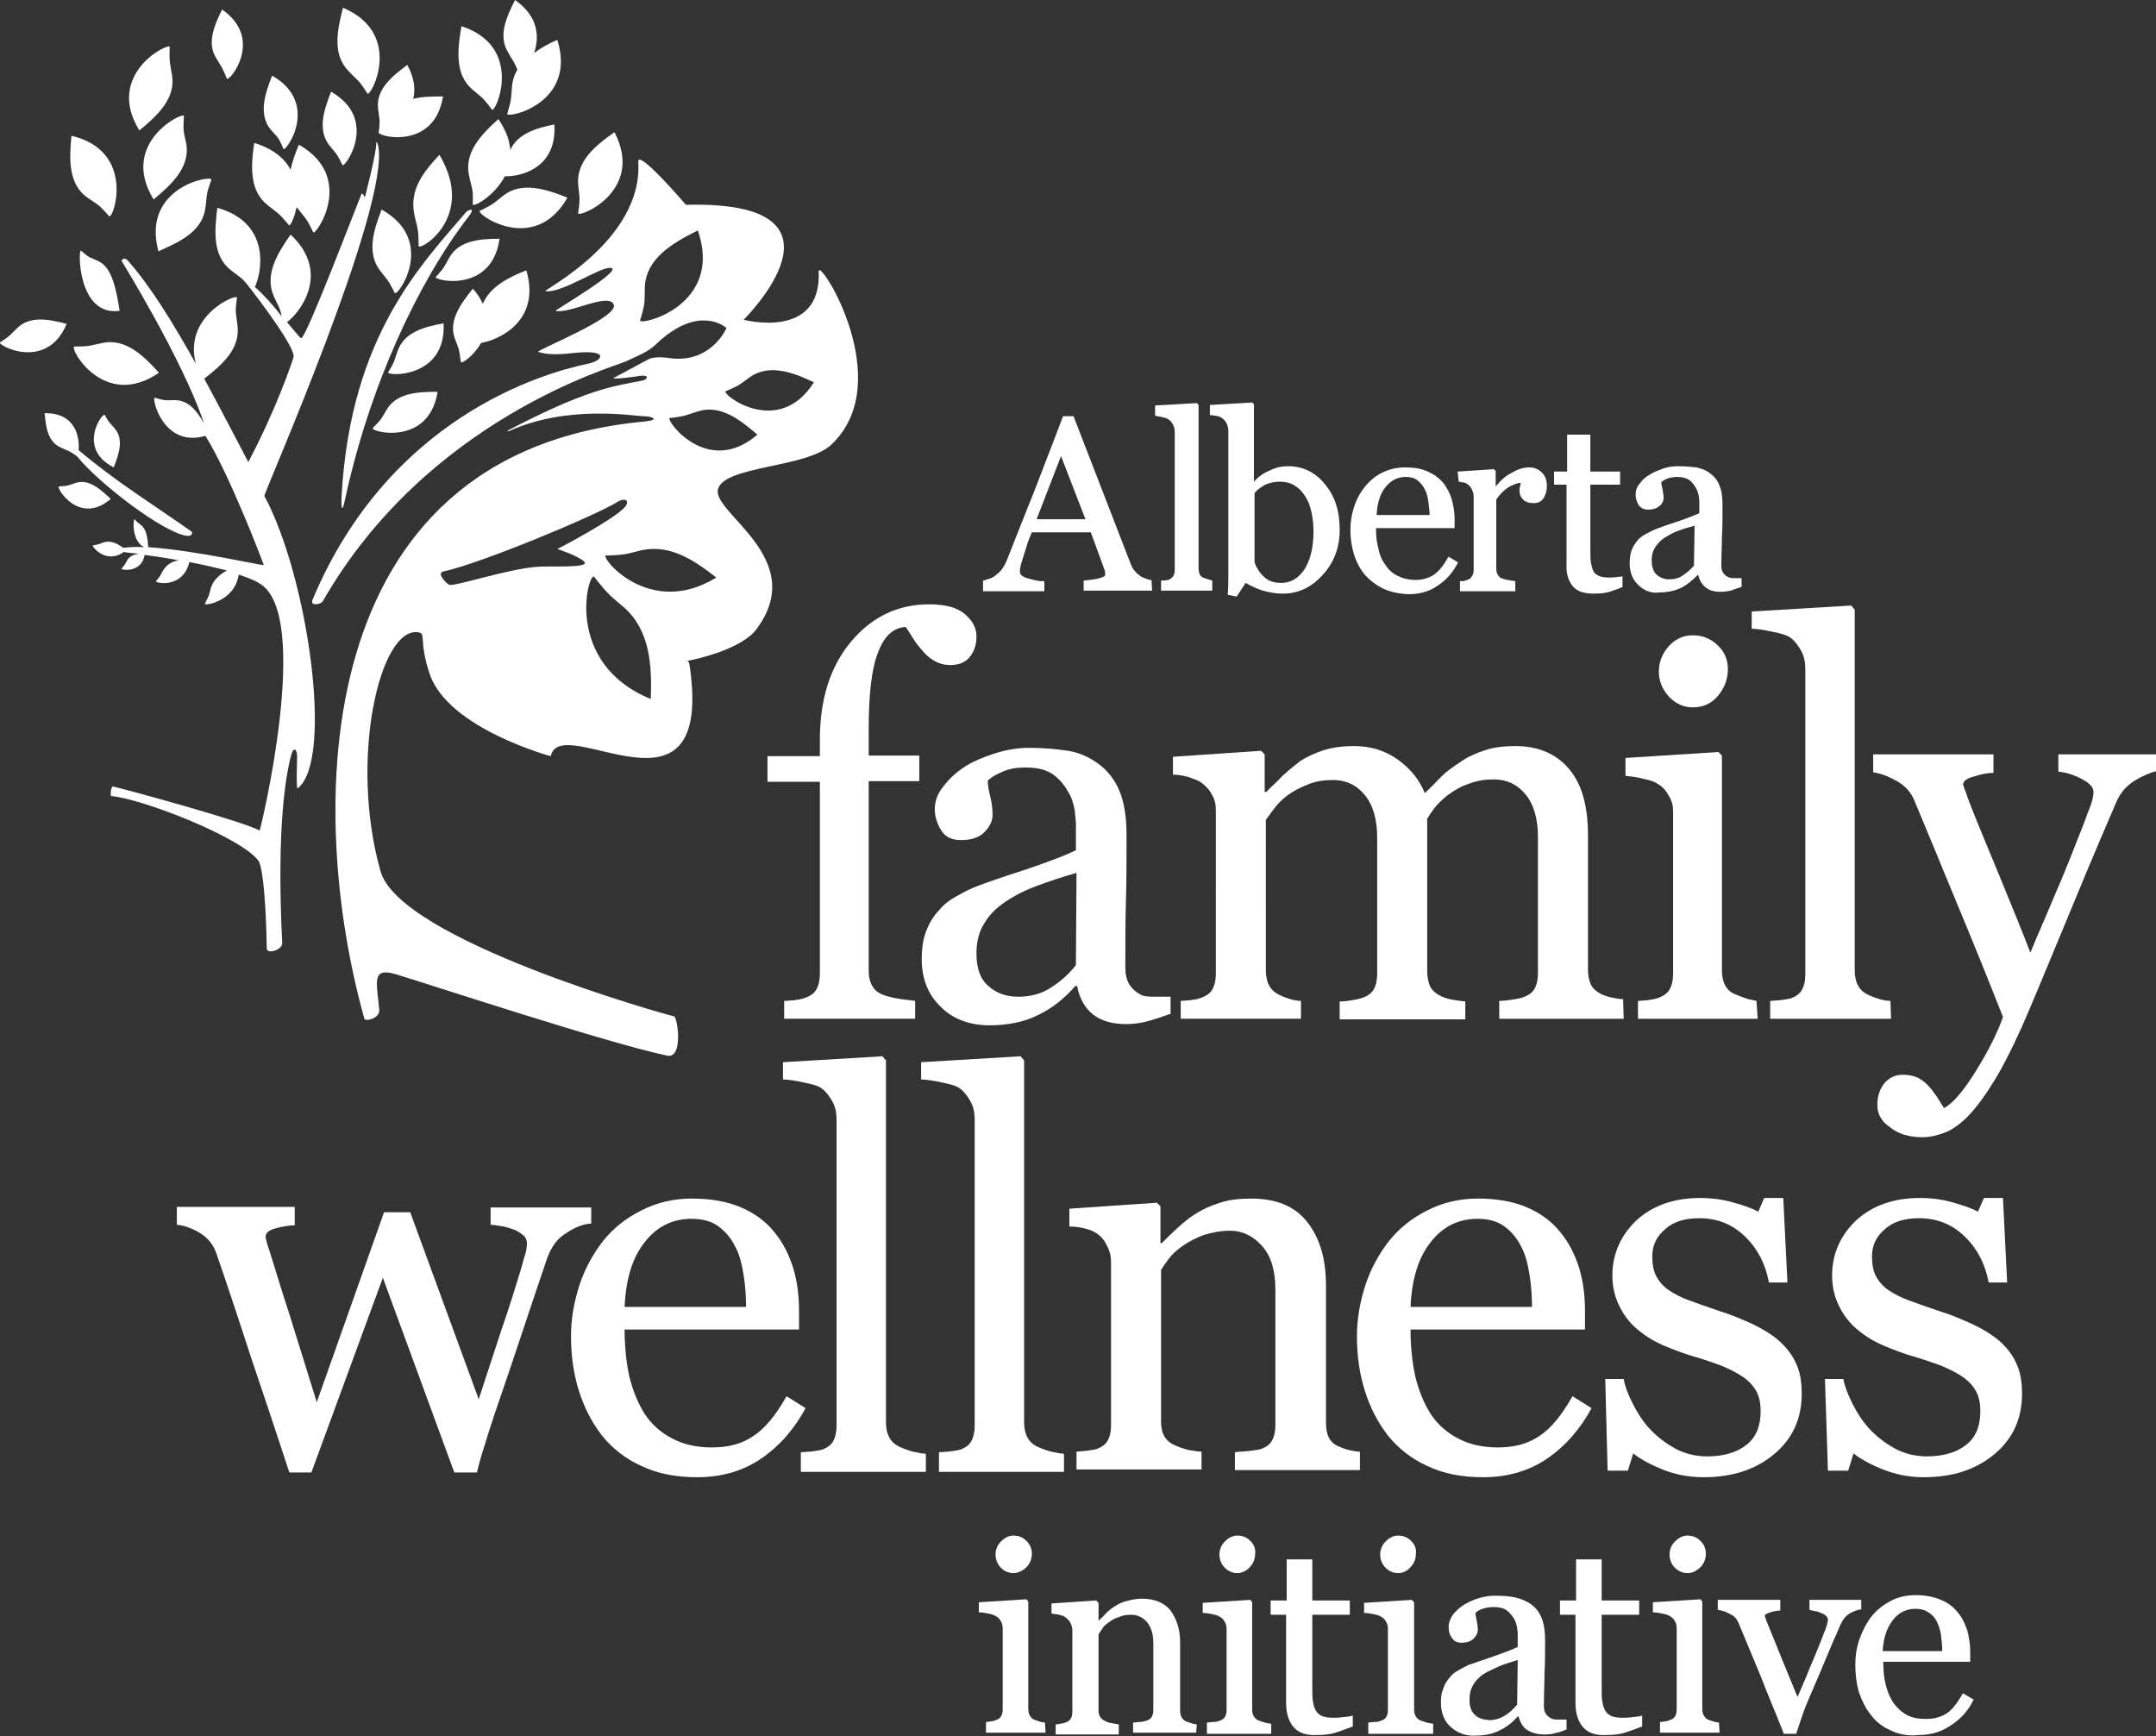 <?xml version="1.0" encoding="utf-8"?>
<!-- Generator: Adobe Illustrator 19.0.0, SVG Export Plug-In . SVG Version: 6.00 Build 0)  -->
<svg version="1.1" id="Layer_1" xmlns="http://www.w3.org/2000/svg" xmlns:xlink="http://www.w3.org/1999/xlink" x="0px" y="0px"
	 viewBox="0 0 362.1 291.6" style="enable-background:new 0 0 362.1 291.6;" xml:space="preserve">
<rect x="0" y="0" width="362.1" height="291.6" fill="#333333" stroke="none"/>
<style type="text/css">
	.st0{fill:#FFFFFF;}
	.st1{fill-rule:evenodd;clip-rule:evenodd;fill:#FFFFFF;}
</style>
<g>
	<g>
		<path class="st0" d="M175.6,291h-10l0-1.8c0.2,0,0.5,0,0.7-0.1c0.4,0,0.7-0.1,0.9-0.2c0.4-0.1,0.7-0.3,0.9-0.6
			c0.2-0.3,0.3-0.7,0.3-1.2v-13.6c0-0.5-0.1-0.9-0.3-1.2c-0.2-0.4-0.5-0.7-0.9-0.9c-0.3-0.2-0.7-0.3-1.2-0.4c-0.5-0.1-1-0.2-1.5-0.2
			l-0.1,0v-1.7l8-0.5l0,0l0.3,0.4v18c0,0.5,0.1,0.9,0.3,1.2c0.2,0.3,0.5,0.6,0.9,0.7c0.3,0.1,0.6,0.2,0.9,0.3c0.2,0,0.4,0.1,0.7,0.1
			L175.6,291z M170.2,264.2c-0.8,0-1.5-0.3-2.1-0.9c-0.6-0.6-0.9-1.4-0.9-2.2c0-0.8,0.3-1.6,0.9-2.2c0.6-0.6,1.3-1,2.1-1
			c0.9,0,1.6,0.3,2.2,0.9c0.6,0.6,0.9,1.3,0.9,2.1c0,0.9-0.3,1.7-0.9,2.3C171.8,263.8,171,264.2,170.2,264.2L170.2,264.2
			L170.2,264.2z"/>
		<path class="st0" d="M288.8,291h-10l0-1.8c0.2,0,0.5,0,0.7-0.1c0.4,0,0.7-0.1,0.9-0.2c0.4-0.1,0.7-0.3,0.9-0.6
			c0.2-0.3,0.3-0.7,0.3-1.2v-13.6c0-0.5-0.1-0.9-0.3-1.2c-0.2-0.4-0.5-0.7-0.9-0.9c-0.3-0.2-0.7-0.3-1.2-0.4c-0.5-0.1-1-0.2-1.5-0.2
			l-0.1,0v-1.7l8-0.5l0,0l0.3,0.4v18c0,0.5,0.1,0.9,0.3,1.2c0.2,0.3,0.5,0.6,0.9,0.7c0.3,0.1,0.6,0.2,0.9,0.3c0.2,0,0.4,0.1,0.7,0.1
			L288.8,291z M283.4,264.2c-0.8,0-1.5-0.3-2.1-0.9c-0.6-0.6-0.9-1.4-0.9-2.2c0-0.8,0.3-1.6,0.9-2.2c0.6-0.6,1.3-1,2.1-1
			c0.9,0,1.6,0.3,2.2,0.9c0.6,0.6,0.9,1.3,0.9,2.1c0,0.9-0.3,1.7-0.9,2.3C285,263.8,284.3,264.2,283.4,264.2L283.4,264.2
			L283.4,264.2z"/>
		<path class="st0" d="M200.9,291h-10.6v-1.7l0.1,0c0.3,0,0.7-0.1,1.1-0.1c0.4,0,0.7-0.1,1-0.2c0.4-0.1,0.7-0.3,0.9-0.6
			c0.2-0.3,0.3-0.7,0.3-1.2v-11.3c0-1.5-0.4-2.7-1.1-3.5c-0.7-0.8-1.6-1.2-2.6-1.2c-0.8,0-1.5,0.1-2.1,0.4c-0.7,0.2-1.2,0.5-1.7,0.9
			c-0.5,0.3-0.9,0.7-1.1,1.1c-0.3,0.4-0.5,0.7-0.6,0.9v12.7c0,0.5,0.1,0.9,0.3,1.2c0.2,0.3,0.5,0.5,0.9,0.7c0.3,0.1,0.6,0.3,1,0.3
			c0.4,0.1,0.7,0.1,1.1,0.2l0.1,0v1.7h-10.6l0-1.7c0.2,0,0.5,0,0.7-0.1c0.4,0,0.7-0.1,0.9-0.2c0.4-0.1,0.7-0.3,0.9-0.6
			c0.2-0.3,0.3-0.7,0.3-1.2v-13.6c0-0.5-0.1-0.9-0.3-1.3c-0.2-0.4-0.5-0.7-0.9-1c-0.3-0.2-0.6-0.3-1-0.4c-0.4-0.1-0.8-0.1-1.2-0.2
			l-0.1,0v-1.7l7.5-0.5l0,0l0.4,0.4v3c0.3-0.3,0.8-0.7,1.2-1.2c0.5-0.5,1-0.9,1.5-1.2c0.6-0.4,1.2-0.7,2-0.9
			c0.8-0.2,1.6-0.4,2.6-0.4c2.1,0,3.8,0.7,4.8,2c1,1.4,1.6,3.1,1.6,5.3v11.5c0,0.5,0.1,0.9,0.3,1.2c0.2,0.3,0.4,0.5,0.9,0.7
			c0.4,0.1,0.7,0.2,0.9,0.3c0.2,0,0.4,0.1,0.7,0.1"/>
		<path class="st0" d="M202.7,291v-1.7l0.1,0c0.3,0,0.7-0.1,1.1-0.1c0.4,0,0.7-0.1,0.9-0.2c0.4-0.1,0.7-0.3,0.9-0.6
			c0.2-0.3,0.3-0.7,0.3-1.2v-13.6c0-0.5-0.1-0.9-0.3-1.2c-0.2-0.4-0.5-0.7-0.9-0.9c-0.3-0.2-0.7-0.3-1.2-0.4c-0.5-0.1-1-0.2-1.5-0.2
			l-0.1,0v-1.7l8-0.5l0,0l0.3,0.4v18c0,0.5,0.1,0.9,0.3,1.2c0.2,0.3,0.5,0.6,0.9,0.7c0.3,0.1,0.6,0.2,0.9,0.3c0.3,0.1,0.6,0.1,1,0.2
			l0.1,0v1.6v0.1H202.7z M216.4,290.9v-0.1V290.9z M207.8,264.2c-0.8,0-1.5-0.3-2.1-0.9c-0.6-0.6-0.9-1.4-0.9-2.2
			c0-0.8,0.3-1.6,0.9-2.2c0.6-0.6,1.3-1,2.1-1c0.9,0,1.6,0.3,2.2,0.9c0.6,0.6,0.9,1.3,0.8,2.1c0,0.9-0.3,1.7-0.9,2.3
			C209.4,263.8,208.6,264.2,207.8,264.2L207.8,264.2z"/>
		<path class="st0" d="M217.2,290c-0.8-1-1.2-2.3-1.2-4v-14.8h-2.6v-2.4h2.7v-6.9h4.3v6.9h6.3v2.4h-6.3v12.2c0,0.9,0,1.7,0.1,2.3
			c0.1,0.6,0.2,1.1,0.5,1.6c0.2,0.4,0.6,0.7,1,0.9c0.5,0.2,1.1,0.3,1.9,0.3c0.4,0,0.9,0,1.6-0.1c0.7-0.1,1.2-0.1,1.5-0.2l0.2-0.1
			v1.8v0.1l-0.1,0c-1,0.4-1.9,0.7-2.8,1c-0.9,0.3-2,0.4-3.2,0.4C219.4,291.5,218,291,217.2,290"/>
		<path class="st0" d="M265.8,290c-0.8-1-1.2-2.3-1.2-4v-14.8h-2.6v-2.4h2.7v-6.9h4.3v6.9h6.3v2.4h-6.3v12.2c0,0.9,0,1.7,0.1,2.3
			c0.1,0.6,0.2,1.1,0.5,1.6c0.2,0.4,0.6,0.7,1,0.9c0.5,0.2,1.1,0.3,1.9,0.3c0.4,0,0.9,0,1.6-0.1c0.7-0.1,1.2-0.1,1.5-0.2l0.2-0.1
			v1.8v0.1l-0.1,0c-1,0.4-1.9,0.7-2.8,1c-0.9,0.3-2,0.4-3.2,0.4C268,291.5,266.6,291,265.8,290"/>
		<path class="st0" d="M229.8,291v-1.7l0.1,0c0.3,0,0.7-0.1,1.1-0.1c0.4,0,0.7-0.1,0.9-0.2c0.4-0.1,0.7-0.3,0.9-0.6
			c0.2-0.3,0.3-0.7,0.3-1.2v-13.6c0-0.5-0.1-0.9-0.3-1.2c-0.2-0.4-0.5-0.7-0.9-0.9c-0.3-0.2-0.7-0.3-1.2-0.4c-0.5-0.1-1-0.2-1.5-0.2
			l-0.1,0v-1.7l8-0.5l0,0l0.4,0.4l0,18c0,0.5,0.1,0.9,0.3,1.2c0.2,0.3,0.5,0.6,0.9,0.7c0.3,0.1,0.6,0.2,0.9,0.3
			c0.3,0.1,0.6,0.1,1,0.2l0.1,0v1.6v0.1H229.8z M245.5,290.9v-0.1V290.9z M234.8,264.2c-0.8,0-1.5-0.3-2.1-0.9
			c-0.6-0.6-0.9-1.4-0.9-2.2c0-0.8,0.3-1.6,0.9-2.2c0.6-0.6,1.3-1,2.1-1c0.9,0,1.6,0.3,2.2,0.9c0.6,0.6,0.9,1.3,0.8,2.1
			c0,0.9-0.3,1.7-0.9,2.3C236.4,263.8,235.7,264.2,234.8,264.2L234.8,264.2z"/>
		<path class="st0" d="M243.6,290c-1.1-1-1.6-2.4-1.6-4.1c0-0.9,0.1-1.6,0.4-2.3c0.2-0.7,0.6-1.3,1.1-1.9c0.4-0.5,0.9-0.9,1.5-1.2
			c0.6-0.4,1.2-0.6,1.7-0.9c0.7-0.2,2-0.7,4.1-1.4c2-0.7,3.3-1.2,4.1-1.6v-2.1c0-0.2,0-0.5-0.1-1.1c-0.1-0.5-0.2-1-0.5-1.5
			c-0.3-0.5-0.7-1-1.2-1.4c-0.5-0.4-1.3-0.6-2.2-0.6c-0.7,0-1.3,0.1-1.9,0.3c-0.6,0.2-0.9,0.4-1.2,0.7c0,0.3,0.1,0.7,0.2,1.2
			c0.1,0.6,0.2,1.1,0.2,1.6c0,0.6-0.3,1.1-0.7,1.5c-0.5,0.5-1.2,0.7-2,0.7c-0.8,0-1.4-0.3-1.7-0.9c-0.4-0.5-0.5-1.2-0.5-1.8
			c0-0.7,0.3-1.4,0.7-2c0.5-0.6,1.1-1.2,1.9-1.7c0.7-0.4,1.5-0.8,2.5-1.1c1-0.3,1.9-0.4,2.8-0.4c1.3,0,2.4,0.1,3.3,0.3
			c1,0.2,1.8,0.6,2.6,1.1c0.8,0.6,1.4,1.3,1.8,2.3c0.4,1,0.6,2.2,0.6,3.7c0,2.1,0,4-0.1,5.7c0,1.6-0.1,3.5-0.1,5.4
			c0,0.6,0.1,1,0.3,1.3c0.2,0.3,0.5,0.6,0.9,0.8c0.2,0.1,0.5,0.2,1,0.2c0.5,0,1,0,1.5,0h0.1v1.6v0.1l-0.1,0
			c-0.7,0.3-1.3,0.5-1.9,0.6c-0.5,0.2-1.2,0.2-1.8,0.2c-1.2,0-2.1-0.3-2.9-0.8c-0.7-0.5-1.1-1.3-1.4-2.3c-1,1.1-2,1.9-3.1,2.4
			c-1.1,0.6-2.5,0.9-4.1,0.9C246.1,291.6,244.7,291,243.6,290 M251.7,279.9c-0.9,0.4-1.8,0.8-2.6,1.3c-0.7,0.5-1.3,1.1-1.7,1.8
			c-0.4,0.7-0.6,1.5-0.6,2.4c0,1.2,0.3,2.1,0.9,2.6c0.6,0.6,1.4,0.8,2.4,0.9c1,0,1.9-0.3,2.7-0.8c0.8-0.5,1.4-1.1,2-1.8l0.1-7.5
			C253.6,279.2,252.6,279.5,251.7,279.9"/>
		<path class="st0" d="M299.6,291.2L299.6,291.2c-1.4-3.6-2.8-6.8-3.9-9.7c-1.2-2.9-2.4-5.8-3.7-8.9c-0.3-0.7-0.7-1.2-1.4-1.5
			c-0.7-0.4-1.3-0.6-2-0.7l-0.1,0v-1.7H299v1.8l-0.1,0c-0.4,0-1,0.1-1.6,0.3c-0.7,0.2-0.9,0.4-0.9,0.6c0,0,0,0.1,0.1,0.3
			c0.1,0.2,0.1,0.4,0.2,0.6c0.6,1.5,1.5,3.6,2.6,6.4c1.1,2.6,1.9,4.7,2.6,6.3c0.5-1.2,1.2-2.7,1.9-4.5c0.8-1.9,1.7-4,2.6-6.4
			c0.2-0.4,0.3-0.8,0.4-1.1c0.1-0.3,0.2-0.7,0.2-1c0-0.2-0.1-0.4-0.3-0.6c-0.2-0.2-0.5-0.4-0.9-0.5c-0.3-0.2-0.7-0.3-1-0.3
			c-0.3-0.1-0.6-0.1-0.8-0.2l-0.1,0v-1.7h8.7v1.5v0.1l-0.1,0c-0.7,0.1-1.3,0.4-1.9,0.7c-0.6,0.4-1.1,1-1.5,1.9
			c-0.9,2-1.8,4.1-2.7,6.3c-0.9,2.2-1.9,4.4-2.9,6.8c-0.3,0.7-0.6,1.5-0.9,2.4c-0.3,0.9-0.6,1.8-0.9,2.7l0,0.1H299.6z"/>
		<path class="st0" d="M317.5,290.6c-1.4-0.6-2.5-1.5-3.3-2.6c-0.9-1.1-1.5-2.4-2-3.8c-0.4-1.4-0.6-3-0.6-4.6c0-1.4,0.2-2.9,0.7-4.3
			c0.5-1.4,1.1-2.6,2-3.8c0.9-1.1,1.9-1.9,3.2-2.6c1.3-0.7,2.7-1,4.3-1c1.6,0,3,0.3,4.2,0.8c1.2,0.5,2.1,1.2,2.8,2.1
			c0.7,0.8,1.2,1.8,1.6,3c0.3,1.1,0.5,2.4,0.5,3.7v1.6h-14.6c0,1.4,0.1,2.7,0.4,3.8c0.3,1.2,0.7,2.2,1.3,3.1c0.6,0.8,1.3,1.5,2.2,2
			c0.9,0.5,2,0.7,3.3,0.7c1.3,0,2.4-0.3,3.4-0.9c0.9-0.6,1.8-1.7,2.7-3.3l0.1-0.1l1.7,1l-0.1,0.1l0.1-0.1l0.1,0.1l-0.1,0.1
			c-0.9,1.8-2.2,3.2-3.8,4.2c-1.6,1.1-3.4,1.6-5.4,1.6C320.5,291.6,318.9,291.3,317.5,290.6 M326.2,277.2c0-0.8-0.1-1.6-0.2-2.5
			c-0.1-0.9-0.4-1.7-0.7-2.3c-0.3-0.7-0.8-1.2-1.4-1.6c-0.6-0.4-1.3-0.6-2.2-0.6c-1.5,0-2.8,0.6-3.8,1.9c-1,1.3-1.6,3-1.7,5.2H326.2
			z"/>
	</g>
	<g>
		<path class="st0" d="M193.5,99.2H182v-1.7l0.1,0c1-0.1,1.9-0.2,2.6-0.4c0.7-0.2,1-0.4,0.9-0.6c0-0.1,0-0.3,0-0.4
			c0-0.2-0.1-0.3-0.1-0.4l-2.3-6.3h-9.9c-0.4,0.9-0.7,1.7-0.9,2.4c-0.2,0.7-0.4,1.3-0.6,1.9c-0.2,0.6-0.3,1-0.4,1.4
			c-0.1,0.4-0.1,0.6-0.1,0.9c0,0.5,0.3,0.8,1.2,1.1c0.7,0.2,1.4,0.4,2.2,0.5c0.2,0,0.4,0,0.6,0l0.1,0v1.7h-0.7h-9.6l0-1.8
			c0.2,0,0.5-0.1,0.7-0.2c0.5-0.1,0.9-0.3,1.2-0.5c0.5-0.4,0.9-0.7,1.2-1.1c0.3-0.4,0.6-0.9,0.9-1.6c1.4-3.6,3-7.6,4.8-12.1
			c1.7-4.5,3.3-8.5,4.6-12l0-0.1h1.8l9.6,24.8c0.2,0.5,0.4,0.9,0.7,1.2c0.2,0.3,0.6,0.6,1,0.9c0.3,0.2,0.7,0.3,1.2,0.5
			c0.2,0.1,0.4,0.1,0.6,0.1L193.5,99.2z M174.1,87.2h8.2l-4.1-10.6L174.1,87.2z"/>
		<path class="st0" d="M194,68.1l7-0.4l0,0l0.3,0.3l0,27.4c0,0.5,0.1,0.8,0.2,1.1c0.2,0.3,0.4,0.5,0.8,0.6c0.3,0.1,0.6,0.2,0.9,0.3
			c0.1,0,0.2,0,0.4,0.1v1.7H195l0-1.7c0.1,0,0.3,0,0.4,0c0.3,0,0.6-0.1,0.8-0.1c0.3-0.1,0.6-0.3,0.8-0.6c0.2-0.3,0.3-0.6,0.3-1.1
			V72.6c0-0.5-0.1-0.9-0.3-1.3c-0.2-0.4-0.5-0.7-0.8-0.9c-0.2-0.1-0.6-0.3-1.3-0.4c-0.4-0.1-0.7-0.1-0.9-0.2V68.1z"/>
		<path class="st0" d="M203.5,68l6.8-0.4l0,0l0.3,0.3v13c0.8-0.9,1.7-1.5,2.7-1.9c1-0.5,2-0.7,3-0.7c2.5,0,4.6,1,6.2,3
			c1.7,2,2.5,4.5,2.5,7.7c0,3-1,5.6-2.9,7.6c-1.9,2.1-4.1,3.1-6.7,3.1c-1.1,0-2.2-0.2-3.3-0.5c-1-0.3-2-0.8-2.9-1.3l-1.5,2.3
			l-1.5-0.3l0-0.1c0.1-1,0.1-2.2,0.1-3.6c0-1.4,0-2.8,0-4.1V72.4c0-0.4-0.1-0.9-0.3-1.3c-0.2-0.4-0.5-0.7-0.8-0.9
			c-0.2-0.2-0.6-0.3-1.2-0.4c-0.3,0-0.6-0.1-0.8-0.1V68z M210.7,94.4c0.1,0.3,0.2,0.7,0.5,1.1c0.2,0.4,0.5,0.8,0.9,1.2
			c0.4,0.4,0.8,0.7,1.3,0.9c0.5,0.2,1.1,0.3,1.8,0.3c1.6,0,2.9-0.8,3.9-2.3c1-1.6,1.5-3.7,1.5-6.4h0c0-1-0.1-2-0.3-3
			c-0.2-1-0.5-1.9-1-2.7c-0.5-0.8-1-1.4-1.8-1.9c-0.7-0.5-1.6-0.7-2.6-0.7c-0.9,0-1.7,0.2-2.4,0.5c-0.7,0.4-1.3,0.8-1.8,1.4
			L210.7,94.4z"/>
		<path class="st0" d="M232.2,98.8c-1.2-0.6-2.2-1.4-3-2.3c-0.8-1-1.4-2.1-1.8-3.4c-0.4-1.3-0.6-2.7-0.6-4.1c0-1.3,0.2-2.6,0.6-3.8
			c0.4-1.3,1-2.4,1.8-3.4c0.8-1,1.7-1.8,2.9-2.4c1.2-0.6,2.5-0.9,3.9-0.9c1.5,0,2.7,0.2,3.8,0.7c1.1,0.5,1.9,1.1,2.6,1.9
			c0.6,0.8,1.1,1.7,1.4,2.7c0.3,1,0.5,2.2,0.5,3.4v1.5h-13.2c0,1.2,0.1,2.4,0.4,3.4c0.2,1.1,0.6,2,1.2,2.8c0.5,0.8,1.2,1.4,2,1.8
			c0.8,0.4,1.8,0.7,3,0.7c1.2,0,2.2-0.3,3-0.8c0.8-0.5,1.7-1.5,2.5-3l0.1-0.1l1.5,0.9l-0.1,0.1l0.1-0.1l0.1,0.1l-0.1,0.1
			c-0.8,1.6-2,2.9-3.4,3.8c-1.4,1-3.1,1.4-4.9,1.4h0C234.8,99.7,233.4,99.4,232.2,98.8 M240.2,86.8v-0.1V86.8z M240.1,86.6
			c0-0.7-0.1-1.5-0.2-2.3c-0.1-0.8-0.3-1.6-0.6-2.1c-0.3-0.6-0.7-1.1-1.2-1.5c-0.5-0.4-1.2-0.6-2-0.6c-1.4,0-2.5,0.6-3.4,1.7
			c-0.9,1.1-1.4,2.7-1.5,4.7H240.1z"/>
		<path class="st0" d="M244.8,79.2l6.1-0.4l0,0l0.3,0.3v2.6c0.8-1,1.7-1.8,2.7-2.3c1-0.6,2-0.9,2.9-0.9c0.9,0,1.6,0.3,2.2,0.9
			c0.6,0.6,0.8,1.4,0.8,2.3c0,0.7-0.2,1.3-0.5,1.9c-0.4,0.6-0.9,0.9-1.7,0.9c-0.8,0-1.4-0.2-1.8-0.6c-0.4-0.4-0.6-0.9-0.6-1.4
			c0-0.3,0-0.6,0.1-0.8c0-0.2,0.1-0.4,0.1-0.6c-0.6,0-1.2,0.3-2,0.7c-0.8,0.5-1.5,1.2-2.1,2.1v11.6c0,0.5,0.1,0.8,0.3,1.1
			c0.2,0.3,0.4,0.5,0.8,0.6c0.3,0.1,0.7,0.2,1.3,0.3c0.3,0,0.5,0.1,0.8,0.1l0,1.7h-9.3l0-1.7c0.1,0,0.3,0,0.4,0
			c0.3,0,0.6-0.1,0.8-0.2c0.4-0.1,0.6-0.3,0.8-0.6c0.2-0.3,0.3-0.6,0.3-1.1V83.4c0-0.4-0.1-0.8-0.3-1.2c-0.2-0.4-0.4-0.7-0.8-0.9
			c-0.2-0.2-0.5-0.3-0.9-0.3c-0.2,0-0.3-0.1-0.5-0.1L244.8,79.2z"/>
		<path class="st0" d="M272.5,98.6c-0.7,0.3-1.3,0.5-1.9,0.7c-0.8,0.3-1.8,0.4-2.9,0.4c-1.7,0-2.9-0.4-3.6-1.3
			c-0.7-0.9-1.1-2.1-1-3.6l0-13.4H261v-2.2h2.2v-6.2h3.9v6.2h5l0,2.2h-5v11c0,0.8,0,1.5,0.1,2.1c0.1,0.5,0.2,1,0.4,1.4
			c0.2,0.4,0.5,0.6,0.9,0.8c0.4,0.2,1,0.3,1.7,0.3c0.3,0,0.8,0,1.5-0.1c0.3,0,0.6-0.1,0.8-0.1L272.5,98.6z"/>
		<path class="st0" d="M275.2,98.3c-1-0.9-1.5-2.2-1.5-3.7c0-0.8,0.1-1.5,0.3-2.1c0.2-0.6,0.6-1.2,1-1.7c0.3-0.4,0.8-0.8,1.4-1.1
			c0.6-0.3,1.1-0.6,1.6-0.8c0.6-0.2,1.8-0.7,3.7-1.3c1.8-0.6,3-1.1,3.7-1.4v-1.9c0-0.2,0-0.5-0.1-1c-0.1-0.5-0.2-0.9-0.5-1.4
			c-0.3-0.5-0.6-0.9-1.1-1.3c-0.5-0.3-1.1-0.5-2-0.5c-0.6,0-1.2,0.1-1.7,0.3c-0.5,0.2-0.8,0.4-1,0.6c0,0.2,0.1,0.6,0.2,1.1
			c0.1,0.5,0.2,1,0.2,1.5c0,0.5-0.2,1-0.7,1.4c-0.5,0.4-1.1,0.6-1.9,0.6c-0.7,0-1.3-0.3-1.6-0.8c-0.3-0.5-0.5-1.1-0.5-1.7
			c0-0.7,0.2-1.3,0.7-1.9c0.4-0.6,1-1.1,1.7-1.5c0.6-0.4,1.4-0.7,2.2-1c0.9-0.3,1.7-0.4,2.6-0.4c1.1,0,2.1,0.1,3,0.2
			c0.9,0.2,1.7,0.5,2.3,1c0.7,0.5,1.3,1.2,1.6,2.1c0.4,0.9,0.5,2,0.5,3.4c0,1.9,0,3.6-0.1,5.1c0,1.5-0.1,3.1-0.1,4.9
			c0,0.5,0.1,0.9,0.3,1.2c0.2,0.3,0.4,0.5,0.8,0.7c0.2,0.1,0.5,0.2,0.9,0.2c0.4,0,0.9,0,1.3,0h0.1v0.1v1.3v0.1l-0.1,0
			c-0.6,0.2-1.2,0.4-1.7,0.6c-0.5,0.1-1.1,0.2-1.7,0.2c-1.1,0-1.9-0.2-2.6-0.8c-0.6-0.5-1-1.2-1.2-2.1c-0.9,0.9-1.8,1.7-2.8,2.2
			c-1,0.5-2.3,0.8-3.7,0.8C277.4,99.7,276.1,99.2,275.2,98.3 M282,89.1c-0.9,0.3-1.6,0.7-2.4,1.2c-0.7,0.4-1.2,1-1.6,1.6
			c-0.4,0.6-0.6,1.3-0.6,2.2c0,1.1,0.3,1.9,0.8,2.4c0.6,0.5,1.3,0.8,2.1,0.8c0.9,0,1.7-0.2,2.4-0.7c0.7-0.5,1.3-1,1.8-1.6l0.1-6.7
			C283.8,88.5,282.8,88.8,282,89.1"/>
	</g>
	<g>
		<path class="st1" d="M26.6,42.2c3.7-1.6,7.4-3.4,7.9-7.3c0.3-2.1,0-2,1-4.7C35.8,29.3,23.7,31.3,26.6,42.2z"/>
		<path class="st1" d="M12.7,81.1c-1.2,0.4-1.1,0.5-2.8,0.6c-0.6,0,3.3,6.7,8.7,2.1C16.8,82.1,14.9,80.4,12.7,81.1z"/>
		<path class="st1" d="M19.1,78.5c0.9-2.3,1.7-4.7,0.2-6.5c-0.8-1-0.9-0.8-1.7-2.3C17.3,69.1,12.8,75.3,19.1,78.5z"/>
		<path class="st1" d="M12.9,76.6C12.9,76.6,12.9,76.6,12.9,76.6c3.8,4.7,14.6,12.9,18.5,13.4c0.8,0.1,1-0.5,0.8-0.7
			c-6.5-4.6-12.6-8.3-19-13.7c0.2-2-0.4-6.3-5.7-6.2c0.2,2.5,0.6,4.9,2.8,5.8C11.5,75.8,11.5,75.6,12.9,76.6z"/>
		<path class="st1" d="M26.7,62.6c-2.7-3-5.7-5.8-9.5-5c-2,0.4-1.9,0.6-4.7,0.6C11.5,58.3,17.4,69,26.7,62.6z"/>
		<path class="st1" d="M28.9,12.7c-0.3-2.1-0.5-2-0.4-4.8c0.1-0.9-11,4.4-5.1,14C26.5,19.4,29.5,16.5,28.9,12.7z"/>
		<path class="st1" d="M14.7,33.2c1.7,1.2,1.8,1,3.6,3.1C19,37.1,23,25.4,12,22.8C11.6,26.8,11.5,31,14.7,33.2z"/>
		<path class="st1" d="M63.8,45.4c1.2,1.6,1.3,1.4,2.5,3.8c0.4,0.8,7.2-8.7-2.2-14C62.7,38.7,61.6,42.5,63.8,45.4z"/>
		<path class="st1" d="M57.5,27.7c0.3,0.7,6.3-7.6-1.9-12.3c-1.2,3.1-2.3,6.4-0.3,9C56.4,25.8,56.5,25.6,57.5,27.7z"/>
		<path class="st1" d="M47.6,25c0.3,0.7,6.3-7.6-1.9-12.3c-1.2,3.1-2.3,6.4-0.3,9C46.5,23,46.7,22.8,47.6,25z"/>
		<path class="st1" d="M11.2,54.4c-3-0.8-6.2-1.4-8.3,0.7c-1.2,1.1-1,1.2-2.9,2.4C-0.6,57.9,7.8,62.5,11.2,54.4z"/>
		<path class="st1" d="M38.1,13.2c0.3,0.7,6.4-6.6-0.8-11.6c-1.4,2.8-2.6,5.8-0.9,8.3C37.2,11.3,37.3,11.2,38.1,13.2z"/>
		<path class="st1" d="M78.3,35.6C70.7,44.5,59,56.4,57.4,82.8c-0.2,3.5,0.2,2.8,0.5,1.3c4.2-19.5,12.4-36.8,20.7-47.6
			C80.1,34.6,78.6,35.3,78.3,35.6z"/>
		<path class="st1" d="M63.5,24.4c-0.2-0.7-0.3-0.6-0.3-0.4c0,1.9-1.9,9-1.9,9.1c0,0.1-0.5-0.9-0.6-0.5c-0.8,1.9-9.2,24-10.1,24.2
			c-0.2,0-1.1-1.2-2.4-2.7c1.9-1.3,7.6-8.2,0.6-14.7c-2.3,3.3-4.4,6.8-2.8,10.4c0.7,1.6,1,1.7,1.3,3.3c-1.4-1.8-3.1-3.7-4.5-4.9
			c1.1-2.2,2.9-10.7-6.3-13.3c-0.5,4-0.8,8.1,2.3,10.5c1.4,1.1,1.7,1.1,2.9,2.6c0,0,0,0,0,0c0,0,0.1,0.1,0.1,0.2
			c0.1,0.1,0.1,0.1,0.2,0.2c1.5,1.9,7.7,10.1,7.3,11.6c-0.4,1.3-3,8.9-7.6,17.6c-2.3-4.4-4.8-9.2-7.4-14c3.1-2.4,6-5,5.6-8.8
			c-0.2-2.1-0.5-2-0.1-4.8c0.1-0.8-9.1,3-6.9,11.1c-3.7-6.6-7.5-12.9-11.4-17.3c-0.7-0.8-1.1,0-1.1,0s10.1,16.3,13.8,27.1
			c0,0,0,0.1,0,0.1c-1.2-2.1-2.6-3.8-4.9-3.8C28,67.2,28,67.4,26,66.8c-0.6-0.2,1.3,8.5,8.5,6.4c4,6.4,9.5,20.8,9.8,21.7
			c0.1,0.2-11.6-2.5-19.4-3c-0.1-1.5-0.3-3-1.2-3.7c-0.5-0.4-0.5-0.3-1.1-1c-0.2-0.2-0.6,3.6,1.6,4.7c-1.3-0.1-2.5,0-3.4,0.1
			c0,0,0,0-0.1,0c-1-0.7-2.1-1.3-3.3-0.9c-0.8,0.3-0.7,0.3-1.8,0.5c-0.3,0,2.1,3.3,5.2,1.1c0.4,0.1,1.3,0.2,2.6,0.3
			c-0.9,0.1-1.7,0.4-2.1,1.2c-0.3,0.6-0.3,0.6-0.9,1.3c-0.2,0.2,3.3,0.9,3.9-2.3c1.6,0.2,3.6,0.5,5.7,0.9c-1.1,0.2-2,0.7-2.6,1.7
			c-0.5,0.8-0.4,0.9-1.2,1.8c-0.3,0.3,4.5,1.4,5.6-3.2c2.1,0.4,4.3,0.9,6.3,1.4c-1.2,0.7-2.3,1.6-2.7,3c-0.3,1.1-0.2,1.1-1,2.6
			c-0.2,0.4,5-0.3,5.7-4.9c1.4,0.5,2.6,0.9,3.5,1.5c8.9,5.2,0.1,41.6,0,41.5c-2.5-1.5-23.5-7.2-24.6-7.4c-0.4-0.1-0.5,1.6-0.3,1.6
			c5.4,0.5,22.2,7.1,24.8,11c1.1,2.5,1.3,13.6,1.3,14.6s2.6,0.3,2.6-0.9c-1-19.9,0.7-28.3,1.4-31.2c0.5-2.1,1.1-1.3,1.1-0.2
			c0,1.1-0.2,5.6,0.1,5.4c6.1-4.7,1.7-35.6-5.6-49.1C44.2,83,65.7,34.4,63.5,24.4z"/>
	</g>
	<g>
		<path class="st1" d="M30.9,19.5c0.1-0.9-11,4.4-5.1,14c3.1-2.6,6.1-5.4,5.5-9.3C30.9,22.2,30.7,22.3,30.9,19.5z"/>
		<path class="st1" d="M50.2,24.3c-0.6,1.4-1.1,2.8-1.4,4.2c-1-1.9-2.9-3.5-6.1-4.5c-0.6,4-0.8,8.1,2.3,10.5
			c1.6,1.3,1.7,1.1,3.5,3.3c0.2,0.3,0.9-1,1.3-3c0.1,0.1,0.1,0.2,0.2,0.2c1.3,1.7,1.4,1.5,2.6,4C52.8,39.9,60,29.9,50.2,24.3z"/>
		<path class="st1" d="M73.2,46.5c-0.5,0.6,9.4,2.9,10.7-6.4c-3.3,0-6.8,0.3-8.4,3.1C74.6,44.7,74.8,44.8,73.2,46.5z"/>
		<path class="st1" d="M74.5,54.3c-3.3,0.6-6.6,1.5-7.7,4.6c-0.6,1.6-0.4,1.7-1.6,3.6C64.7,63.2,75,63.7,74.5,54.3z"/>
		<path class="st1" d="M86.9,11.7c-0.5,0.8-0.8,1.7-0.9,2.7c-0.2,2.1,0,2-0.8,4.7c-0.3,0.9,11.8-1.6,8.4-12.4
			c-1.4,0.6-2.7,1.3-3.9,2.2c0.9-2.6,0.8-6.1-3.2-8.9c-1.5,3-2.9,6.1-1.1,8.9C86.1,10.2,86.3,10.2,86.9,11.7z"/>
		<path class="st1" d="M84.8,29.6c2.4,0.1,8.8-1.2,8.3-8.7c-3.1,0.6-6.2,1.6-7.4,4.3c-0.1-1.6-0.7-3.3-2-5.2c-3,2.7-5.8,5.7-4.9,9.6
			c0.4,2,0.7,1.9,0.6,4.7C79.4,34.9,83,33,84.8,29.6z"/>
		<path class="st1" d="M95.3,33.2c-3.7-1.5-7.7-2.7-10.7-0.4c-1.7,1.3-1.5,1.4-4,2.6C79.7,35.8,89.7,43,95.3,33.2z"/>
		<path class="st1" d="M97.1,35.8c-0.1,0.9,11.3-3.6,6.1-13.6c-3.3,2.3-6.4,4.9-6.1,8.8C97.3,33.1,97.5,33,97.1,35.8z"/>
		<path class="st1" d="M81.1,51c-0.4-0.8-0.9-1.7-1.7-2.5c-2.1,2.6-4.1,5.4-3,8.4c0.6,1.6,0.7,1.5,1,3.9c0,0.4,2.1-0.9,3.4-3.2
			c2.9-0.5,10.1-3.6,7.6-12.2C85.3,46.6,82.3,48.2,81.1,51z"/>
		<path class="st1" d="M65,68.7c-0.9,1.5-0.7,1.5-2.4,3.2c-0.5,0.6,9.4,3.2,10.9-6.1C70.1,65.8,66.7,66,65,68.7z"/>
		<path class="st1" d="M63.5,18.3c0.2,1.7,0.4,1.7,0.1,4c0,0,0,0,0,0c0,0,0,0,0,0c0,0,0,0,0,0C64,23.1,73,25,74.4,16.2
			c-1.7,0-3.5,0-5,0.4c0.4-1.6,0.2-3.5-1-5.7C65.7,12.9,63.1,15.1,63.5,18.3z"/>
		<path class="st1" d="M69.6,36.1c0.5,2.3,0.7,2.2,0.7,5.2c0,1,9.8-4.7,3.5-15.3C71.2,28.8,68.7,31.8,69.6,36.1z"/>
		<path class="st1" d="M79.3,15c1.6,1.4,1.7,1.2,3.3,3.4c0.6,0.8,5.6-10.5-5.1-14C76.8,8.4,76.4,12.5,79.3,15z"/>
		<path class="st1" d="M61.7,15.7c0.5,0.8,6.3-10-4.1-14.4c-1,3.9-1.8,7.9,1,10.7C60,13.5,60.2,13.3,61.7,15.7z"/>
		<path class="st1" d="M16.4,43.8c-1.3-0.6-1.3-0.4-2.8-1.7c-0.5-0.4-0.6,11.1,6.5,10.1C19.5,48.5,18.8,44.8,16.4,43.8z"/>
		<path class="st1" d="M139.6,74.7c11.3-10.6-2.2-31.8-2.1-29.1c0.5,11.6-12.6,8.1-12.6,8.1s20.4-20.1-9.7-19.3c0,0-8.2-9.6-8-7.2
			c0.8,13.2-16.2,21.6-15.6,21.7c2.8,0.4,9.3-4.2,11-3.9c2.2,0.3-9.4,7.1-9.3,7.2c2.3,0.6,9-3.2,9.8-1c0.7,2.2-13.3,7.7-12.7,7.9
			c1,0.3,2.4,0.6,5.8,0.2c6.3-0.7,5.1,1.3,2.5,1.8c-7.7,1.6-33.4,9.1-46.2,39.6c-0.5,1.2,1.4,0.8,1.7,0.3
			c17.6-30.7,49-39.4,50.9-40.3c1.9-0.9,3.8-1.6,5.1-2.9c6.8-6.5,11.3-3.2,11.8-2.7c0,0-2.6,6.2-9.9,5c0,0-2.1-0.3-3.1,0.2
			c-1,0.5-4.8,2.6-5.8,3.1c-1,0.5,3.9-0.2,4.5-0.3c1.4-0.1,1,0.6,0.3,0.8c-5.3,1-9.7,1.6-22.7,8.4c-0.1,0,0,0.2,0.2,0.1
			c9.9-4.5,21.1-2.5,22.5-2.5s3.1,0.6,0.2,0.9c-56.8,5.3-56.7,65.8-47,100.3c0.1,0.5,2.6,0,2.5-1.5c-0.4-4.5-1.4-7.2,2.7-6
			c4.4,1.3,35.9,11.7,45.7,13.7c2.7,0.5,1.7-6.5,1.1-6.6c-1.4-0.3-46.1-12.8-49.3-24.4c-5.3-18.8-0.1-41.2,6.4-40.1
			c1.3,0.2,0,1.5,1.9,7.1c3.2,9.1,20.3,13.7,20.3,13.7c1.7-7.8,27.6,13.4,23.3-15.4c-0.1-0.5-0.3-0.6-0.4-0.6c-0.1,0-0.2,0-0.2,0
			s0.1,0,0.2,0c1.2-0.2,9.2-1.9,11.7-5.4c8.8-11.9-7.7-19.5-6.5-23.5C121.8,78.2,135.4,78.6,139.6,74.7z M107.5,53.8
			c1-3.2,0.7-3.2,0.8-5.7c0.3-4.7,4.5-7.2,8.9-9.4C121.6,51.5,107.2,54.8,107.5,53.8z M121.9,65.7c2.6-1.1,2.4-1.2,4.1-2.4
			c3.2-2.2,7.1-0.8,10.7,0.9C130.7,73.7,121,66.1,121.9,65.7z M90.1,95.2c-5,0.4-13.9,3.4-14.7,3c-0.4-0.2-2.1-1.9-1-2.2
			c6.5-1.4,25.8-9.5,29.3-11.7c1.3-0.8,2.1-0.2,1.3,0.8c-1.5,1.9-10.9,6.9-11.4,7.1c0,0,3.4,1.1,4.5,2.1
			C99.2,95.5,92.5,95,90.1,95.2z M109.3,117.4c-14.9-6.1-10.4-21.7-9.5-20.5c2.7,3.4,2.7,3.1,5.1,5.2
			C109.2,106,109.5,111.8,109.3,117.4z M101.8,93.3c3.6-0.1,3.4-0.3,6-0.9c4.8-1,8.8,1.7,12.5,4.6C108.9,104,100.6,93.3,101.8,93.3z
			 M112.5,70.2c2.8-0.3,2.7-0.5,4.7-1.1c3.7-1.2,7,1.3,10,3.9C118.7,80.3,111.6,70.3,112.5,70.2z"/>
	</g>
	<g>
		<path class="st0" d="M99.2,205.5c-1.3,0.1-2.6,0.6-4.1,1.6c-1.5,0.9-2.5,2.3-3.2,4.2c-1.5,4.4-2.9,8.6-4.2,12.5
			c-1.3,3.9-2.8,8.4-4.5,13.3c-0.5,1.6-1.1,3.2-1.6,5c-0.6,1.8-1.1,3.5-1.5,5.2h-3.8l-12-32.7l-12,32.7h-3.7
			c-2.2-6.7-4.4-13.3-6.6-19.8c-2.1-6.5-4-12.2-5.7-17.1c-0.5-1.4-1.4-2.5-2.7-3.3c-1.3-0.8-2.7-1.3-3.9-1.4v-3h19.8v3.1
			c-1,0-2.1,0.2-3.2,0.5c-1.2,0.3-1.7,0.8-1.7,1.5c0,0.1,0.1,0.4,0.2,0.8c0.1,0.4,0.2,0.8,0.4,1.3c1,3.1,2,6.6,3.3,10.5
			c1.2,3.9,2.8,8.9,4.7,15.1l11.3-31.9h4.4l11.5,31.4c1.3-4,2.6-7.9,3.8-11.6c1.3-3.7,2.4-7.3,3.4-10.6c0.2-0.8,0.4-1.5,0.6-2.1
			c0.2-0.6,0.3-1.3,0.3-1.9c0-0.5-0.2-1-0.7-1.4c-0.5-0.4-1.1-0.8-1.8-1c-0.6-0.2-1.2-0.4-2-0.5c-0.7-0.1-1.2-0.2-1.6-0.2v-2.9h16.9
			V205.5z"/>
		<path class="st0" d="M135.3,236.5c-1.9,3.5-4.3,6.3-7.5,8.5c-3.1,2.1-6.7,3.1-10.7,3.1c-3.6,0-6.7-0.6-9.4-1.9
			c-2.7-1.2-4.9-3-6.6-5.1c-1.7-2.2-3-4.7-3.9-7.6c-0.9-2.9-1.3-5.9-1.3-9.1c0-2.9,0.5-5.7,1.4-8.5c0.9-2.8,2.3-5.3,4-7.5
			c1.7-2.1,3.8-3.8,6.4-5.1c2.5-1.3,5.4-2,8.5-2c3.2,0,6,0.5,8.3,1.5c2.3,1,4.2,2.4,5.6,4.2c1.4,1.7,2.4,3.7,3.1,5.9
			c0.7,2.3,1,4.7,1,7.4v3h-29.3c0,2.9,0.3,5.6,0.8,7.9c0.6,2.4,1.4,4.4,2.6,6.3c1.2,1.8,2.7,3.1,4.6,4.1c1.9,1,4.1,1.5,6.7,1.5
			c2.7,0,5-0.6,6.9-1.9c1.9-1.2,3.8-3.5,5.6-6.7L135.3,236.5z M125.3,219.6c0-1.7-0.1-3.5-0.4-5.4c-0.3-1.9-0.7-3.5-1.4-4.8
			c-0.7-1.4-1.6-2.5-2.8-3.4c-1.2-0.9-2.7-1.3-4.6-1.3c-3.1,0-5.8,1.3-7.8,3.9c-2.1,2.6-3.2,6.3-3.4,10.9H125.3z"/>
		<path class="st0" d="M134.6,243.9c0.5,0,1-0.1,1.5-0.1c0.8-0.1,1.4-0.2,1.9-0.3c0.8-0.3,1.5-0.7,1.9-1.4c0.4-0.7,0.6-1.6,0.6-2.6
			V188c0-1.1-0.2-2.1-0.7-3c-0.5-0.9-1.1-1.7-1.8-2.2c-0.5-0.4-1.5-0.7-3-1c-1.4-0.3-2.6-0.5-3.5-0.5v-2.9l16.7-1l0.6,0.7v60.8
			c0,1,0.2,1.9,0.6,2.6c0.4,0.7,1,1.2,1.9,1.6c0.7,0.3,1.3,0.5,2,0.7c0.5,0.1,1,0.2,1.5,0.3c0.2,0,0.4,0,0.7,0.1v3h-0.7h-20.3V243.9
			z"/>
		<path class="st0" d="M157.8,243.9c0.5,0,1-0.1,1.5-0.1c0.8-0.1,1.4-0.2,1.9-0.3c0.8-0.3,1.5-0.7,1.9-1.4c0.4-0.7,0.6-1.6,0.6-2.6
			V188c0-1.1-0.2-2.1-0.7-3c-0.5-0.9-1.1-1.7-1.8-2.2c-0.5-0.4-1.5-0.7-3-1c-1.4-0.3-2.6-0.5-3.5-0.5v-2.9l16.7-1l0.6,0.7v60.8
			c0,1,0.2,1.9,0.6,2.6c0.4,0.7,1,1.2,1.9,1.6c0.7,0.3,1.3,0.5,2,0.7c0.5,0.1,1,0.2,1.5,0.3c0.2,0,0.4,0,0.7,0.1v3h-0.7h-20.3V243.9
			z"/>
		<path class="st0" d="M228.4,246.9h-21v-3c0.7-0.1,1.4-0.1,2.3-0.2c0.8-0.1,1.5-0.2,2-0.3c0.8-0.3,1.5-0.7,1.9-1.4
			c0.4-0.7,0.6-1.6,0.6-2.6v-22.8c0-3.2-0.7-5.6-2.2-7.3c-1.5-1.7-3.3-2.6-5.4-2.6c-1.6,0-3,0.3-4.4,0.7c-1.3,0.5-2.5,1.1-3.5,1.8
			c-1,0.7-1.8,1.4-2.4,2.2c-0.6,0.8-1,1.4-1.3,1.9v25.5c0,1,0.2,1.9,0.6,2.5c0.4,0.7,1.1,1.2,1.9,1.5c0.6,0.3,1.3,0.5,2,0.7
			c0.7,0.1,1.5,0.3,2.3,0.3v3h-21l0-3c0.5,0,1-0.1,1.4-0.1c0.7-0.1,1.4-0.2,1.9-0.3c0.8-0.3,1.5-0.7,1.9-1.4
			c0.4-0.7,0.6-1.5,0.6-2.6V212c0-1-0.2-1.9-0.7-2.8c-0.4-0.9-1-1.6-1.8-2.1c-0.6-0.4-1.2-0.6-2-0.8c-0.8-0.2-1.6-0.3-2.5-0.3v-3
			l14.7-1l0.6,0.6v6.2h0.2c0.7-0.7,1.6-1.6,2.7-2.6c1.1-1,2.1-1.8,3.1-2.4c1.1-0.7,2.4-1.3,4-1.8c1.5-0.5,3.3-0.7,5.2-0.7
			c4.3,0,7.4,1.3,9.5,4c2.1,2.7,3.1,6.2,3.1,10.6V239c0,1.1,0.2,1.9,0.5,2.5c0.4,0.7,1,1.2,1.8,1.5c0.7,0.3,1.3,0.5,1.9,0.6
			c0.4,0.1,0.9,0.2,1.5,0.2V246.9z"/>
		<path class="st0" d="M267.3,236.5c-1.9,3.5-4.3,6.3-7.5,8.5c-3.1,2.1-6.7,3.1-10.7,3.1c-3.6,0-6.7-0.6-9.4-1.9
			c-2.7-1.2-4.9-3-6.6-5.1c-1.7-2.2-3-4.7-3.9-7.6c-0.9-2.9-1.3-5.9-1.3-9.1c0-2.9,0.5-5.7,1.4-8.5c0.9-2.8,2.3-5.3,4-7.5
			c1.7-2.1,3.8-3.8,6.4-5.1c2.5-1.3,5.4-2,8.5-2c3.2,0,6,0.5,8.3,1.5c2.3,1,4.2,2.4,5.6,4.2c1.4,1.7,2.4,3.7,3.1,5.9
			c0.7,2.3,1,4.7,1,7.4v3h-29.3c0,2.9,0.3,5.6,0.8,7.9c0.6,2.4,1.4,4.4,2.6,6.3c1.2,1.8,2.7,3.1,4.6,4.1c1.9,1,4.1,1.5,6.7,1.5
			c2.7,0,5-0.6,6.9-1.9c1.9-1.2,3.8-3.5,5.6-6.7L267.3,236.5z M257.3,219.6c0-1.7-0.1-3.5-0.4-5.4c-0.3-1.9-0.7-3.5-1.4-4.8
			c-0.7-1.4-1.6-2.5-2.8-3.4c-1.2-0.9-2.7-1.3-4.6-1.3c-3.1,0-5.8,1.3-7.8,3.9c-2.1,2.6-3.2,6.3-3.4,10.9H257.3z"/>
		<path class="st0" d="M298.8,225.2c1.2,1.1,2.2,2.3,2.8,3.7c0.7,1.4,1,3.1,1,5.2c0,4.1-1.5,7.5-4.6,10.1c-3.1,2.6-7,3.9-11.9,3.9
			c-2.6,0-5-0.5-7.1-1.4c-2.2-0.9-3.7-1.8-4.7-2.6l-0.9,2.9h-3.4l-0.4-15.4h3.1c0.2,1.2,0.7,2.5,1.5,4.1c0.8,1.6,1.7,3,2.8,4.2
			c1.2,1.3,2.6,2.4,4.2,3.3c1.6,0.9,3.5,1.4,5.5,1.4c2.9,0,5.1-0.7,6.7-2c1.6-1.3,2.3-3.2,2.3-5.6c0-1.3-0.2-2.3-0.7-3.3
			c-0.5-0.9-1.2-1.7-2.2-2.4c-1-0.7-2.2-1.3-3.6-1.9c-1.4-0.5-3-1.1-4.8-1.6c-1.4-0.4-3-1-4.7-1.7c-1.7-0.7-3.2-1.6-4.4-2.6
			c-1.3-1-2.4-2.3-3.2-3.9c-0.8-1.5-1.3-3.3-1.3-5.4c0-3.6,1.4-6.7,4-9.2c2.7-2.5,6.3-3.8,10.8-3.8c1.7,0,3.5,0.2,5.3,0.7
			c1.8,0.5,3.3,1,4.4,1.6l1-2.3h3.2l0.7,14.2h-3.1c-0.6-3.2-2-5.8-4.1-7.8c-2.1-2-4.6-3-7.6-3c-2.5,0-4.4,0.6-5.8,1.9
			c-1.4,1.2-2.1,2.7-2.1,4.5c0,1.3,0.2,2.5,0.7,3.4c0.5,0.9,1.2,1.7,2.1,2.3c0.9,0.6,2,1.2,3.4,1.7c1.4,0.5,3,1.1,5.1,1.8
			c2,0.6,3.8,1.4,5.6,2.2C296.2,223.3,297.7,224.2,298.8,225.2"/>
		<path class="st0" d="M335.8,225.2c1.2,1.1,2.2,2.3,2.8,3.7c0.7,1.4,1,3.1,1,5.2c0,4.1-1.5,7.5-4.6,10.1c-3.1,2.6-7,3.9-11.9,3.9
			c-2.6,0-4.9-0.5-7.1-1.4c-2.2-0.9-3.7-1.8-4.7-2.6l-0.9,2.9H307l-0.5-15.4h3.1c0.2,1.2,0.7,2.5,1.5,4.1c0.8,1.6,1.7,3,2.8,4.2
			c1.2,1.3,2.6,2.4,4.2,3.3c1.6,0.9,3.5,1.4,5.5,1.4c2.9,0,5.1-0.7,6.7-2c1.6-1.3,2.3-3.2,2.3-5.6c0-1.3-0.2-2.3-0.7-3.3
			c-0.5-0.9-1.2-1.7-2.2-2.4c-1-0.7-2.2-1.3-3.6-1.9c-1.4-0.5-3-1.1-4.8-1.6c-1.4-0.4-3-1-4.7-1.7c-1.7-0.7-3.2-1.6-4.4-2.6
			c-1.3-1-2.4-2.3-3.2-3.9c-0.8-1.5-1.3-3.3-1.3-5.4c0-3.6,1.4-6.7,4-9.2c2.7-2.5,6.3-3.8,10.8-3.8c1.7,0,3.5,0.2,5.3,0.7
			c1.8,0.5,3.3,1,4.4,1.6l1-2.3h3.2l0.7,14.2h-3.1c-0.6-3.2-2-5.8-4.1-7.8c-2.1-2-4.6-3-7.6-3c-2.5,0-4.4,0.6-5.8,1.9
			c-1.4,1.2-2.1,2.7-2.1,4.5c0,1.3,0.2,2.5,0.7,3.4c0.5,0.9,1.2,1.7,2.1,2.3c0.9,0.6,2,1.2,3.4,1.7c1.4,0.5,3,1.1,5.1,1.8
			c2,0.6,3.8,1.4,5.6,2.2C333.2,223.3,334.6,224.2,335.8,225.2"/>
		<path class="st0" d="M131.8,168.1c0.5,0,1-0.1,1.5-0.1c0.7-0.1,1.4-0.2,1.9-0.4c0.8-0.3,1.5-0.7,1.9-1.4c0.4-0.7,0.6-1.6,0.6-2.6
			v-32.3h-8.8V127h8.8v-2.8c0-6.7,1.7-12.2,5.2-16.4c3.5-4.2,7.9-6.3,13.1-6.3c2.7,0,4.7,0.5,6,1.6c1.3,1.1,2,2.3,2,3.8
			c0,1.4-0.4,2.5-1.1,3.4c-0.7,0.9-1.8,1.4-3.3,1.4c-0.9,0-1.7-0.2-2.5-0.6c-0.7-0.4-1.4-0.9-2-1.6c-0.6-0.7-1.2-1.4-1.7-2.2
			c-0.5-0.8-0.9-1.5-1.3-2c-2,0.1-3.6,1.5-4.6,4.2c-1.1,2.7-1.6,7-1.6,12.9v4.5h8.5v4.3h-8.5v31.8c0,1.1,0.2,1.9,0.6,2.6
			c0.4,0.7,1,1.2,1.9,1.5c0.7,0.3,1.7,0.5,2.9,0.7c0.9,0.1,1.7,0.2,2.4,0.3v3h-22V168.1z"/>
		<path class="st0" d="M196.5,170.3c-1.4,0.5-2.6,0.9-3.7,1.2c-1.1,0.3-2.3,0.5-3.6,0.5c-2.3,0-4.2-0.5-5.6-1.6
			c-1.4-1.1-2.3-2.7-2.7-4.8h-0.3c-1.9,2.2-4,3.8-6.3,4.9c-2.2,1.1-4.9,1.7-8.1,1.7c-3.3,0-6.1-1-8.2-3.1c-2.1-2-3.2-4.7-3.2-8
			c0-1.7,0.2-3.2,0.7-4.6c0.5-1.3,1.2-2.6,2.2-3.6c0.7-0.9,1.7-1.7,3-2.4c1.2-0.7,2.4-1.3,3.5-1.7c1.3-0.5,4.1-1.5,8.2-2.8
			c4.1-1.4,6.9-2.5,8.3-3.2v-4.5c0-0.4-0.1-1.1-0.2-2.2c-0.2-1.1-0.5-2.2-1.1-3.1c-0.6-1.1-1.4-2.1-2.5-2.9
			c-1.1-0.8-2.6-1.2-4.7-1.2c-1.4,0-2.7,0.2-3.8,0.7c-1.2,0.5-2,1-2.5,1.5c0,0.6,0.1,1.5,0.4,2.6c0.3,1.2,0.4,2.2,0.4,3.2
			c0,1-0.5,2-1.4,2.9c-0.9,0.9-2.3,1.3-3.9,1.3c-1.5,0-2.6-0.5-3.3-1.6c-0.7-1.1-1.1-2.3-1.1-3.6c0-1.4,0.5-2.7,1.5-3.9
			c1-1.3,2.2-2.4,3.8-3.4c1.3-0.8,3-1.5,4.9-2.1c1.9-0.6,3.8-0.9,5.6-0.9c2.5,0,4.7,0.2,6.6,0.5c1.9,0.3,3.6,1.1,5.1,2.2
			c1.5,1.1,2.7,2.6,3.5,4.5c0.8,1.9,1.2,4.4,1.2,7.3c0,4.3,0,8.1-0.1,11.4c-0.1,3.3-0.1,6.9-0.1,10.9c0,1.2,0.2,2.1,0.6,2.8
			c0.4,0.7,1,1.3,1.9,1.8c0.4,0.3,1.2,0.4,2.1,0.4c1,0,2,0,3,0V170.3z M180.8,146.6c-2.5,0.7-4.8,1.5-6.7,2.2
			c-1.9,0.7-3.7,1.6-5.3,2.7c-1.5,1-2.7,2.2-3.5,3.6c-0.9,1.4-1.3,3.1-1.3,5c0,2.5,0.6,4.3,2,5.5c1.3,1.2,3,1.8,5,1.8
			c2.1,0,4-0.5,5.6-1.6c1.6-1,3-2.3,4.1-3.7L180.8,146.6z"/>
		<path class="st0" d="M272.7,171.1h-20.9v-3c0.7,0,1.4-0.1,2.1-0.2c0.7-0.1,1.3-0.2,1.9-0.4c0.8-0.3,1.5-0.7,1.9-1.4
			c0.4-0.7,0.6-1.6,0.6-2.6v-22.9c0-3.1-0.7-5.5-2.1-7.2c-1.4-1.7-3.2-2.5-5.3-2.5c-1.5,0-2.8,0.2-4.1,0.7c-1.3,0.4-2.5,1.1-3.6,1.9
			c-0.9,0.7-1.6,1.4-2.2,2.1c-0.6,0.8-1,1.4-1.3,1.9v25.6c0,1.1,0.2,1.9,0.5,2.6c0.4,0.7,1,1.2,1.8,1.6c0.7,0.3,1.3,0.5,1.9,0.6
			c0.6,0.1,1.3,0.2,2.2,0.3v3h-21.1v-3c0.7,0,1.4-0.1,2-0.2c0.6-0.1,1.2-0.2,1.8-0.4c0.8-0.3,1.5-0.7,1.9-1.4
			c0.4-0.7,0.6-1.6,0.6-2.6v-22.9c0-3.1-0.7-5.5-2.1-7.2c-1.4-1.7-3.2-2.5-5.3-2.5c-1.5,0-2.9,0.2-4.1,0.7c-1.3,0.5-2.5,1.1-3.6,1.9
			c-0.9,0.7-1.6,1.4-2.2,2.2c-0.6,0.8-1.1,1.5-1.4,1.9V163c0,1,0.2,1.9,0.6,2.6c0.4,0.7,1,1.2,1.9,1.6c0.6,0.3,1.3,0.5,1.9,0.7
			c0.5,0.1,1,0.2,1.5,0.2l0,3h-20.2l0-3c0.5,0,1-0.1,1.5-0.1c0.7-0.1,1.4-0.2,1.9-0.4c0.8-0.3,1.5-0.7,1.9-1.4
			c0.4-0.7,0.6-1.6,0.6-2.6V136c0-1-0.2-1.8-0.7-2.6c-0.4-0.8-1-1.4-1.8-2c-0.6-0.4-1.3-0.6-2.1-0.9c-0.8-0.2-1.7-0.4-2.6-0.4v-3
			l14.8-1l0.6,0.6v6.3h0.3c0.7-0.8,1.7-1.6,2.7-2.7c1.1-1,2.1-1.8,3-2.5c1.1-0.7,2.4-1.3,3.9-1.8c1.6-0.5,3.3-0.7,5.1-0.7
			c2.9,0,5.3,0.8,7.4,2.3c2.1,1.5,3.6,3.4,4.5,5.6c1.1-1,2-2,2.8-2.8c0.8-0.8,1.9-1.6,3.3-2.5c1.1-0.8,2.5-1.4,4-1.9
			c1.5-0.5,3.3-0.7,5.1-0.7c3.7,0,6.7,1.2,8.9,3.7c2.2,2.5,3.3,6.2,3.3,11.3v22.5c0,1.1,0.2,1.9,0.5,2.6c0.4,0.7,1,1.2,1.8,1.6
			c0.7,0.3,1.4,0.5,2,0.6c0.5,0.1,1,0.2,1.6,0.2L272.7,171.1z"/>
		<path class="st0" d="M295.2,171.1h-20.1v-3c0.5,0,1-0.1,1.5-0.1c0.7-0.1,1.4-0.2,1.9-0.4c0.8-0.3,1.5-0.7,1.9-1.4
			c0.4-0.7,0.6-1.6,0.6-2.6v-27.3c0-1-0.2-1.8-0.7-2.6c-0.4-0.8-1-1.5-1.8-2c-0.6-0.4-1.4-0.7-2.5-0.9c-1.1-0.3-2.1-0.4-3-0.5v-3
			l15.6-1l0.6,0.6V163c0,1,0.2,1.9,0.6,2.6c0.4,0.7,1,1.2,1.9,1.5c0.7,0.3,1.3,0.5,1.9,0.7c0.4,0.1,0.9,0.2,1.4,0.3L295.2,171.1z
			 M290.2,112.4c0,1.7-0.6,3.2-1.7,4.5c-1.1,1.3-2.5,1.9-4.2,1.9c-1.5,0-2.9-0.6-4-1.8c-1.1-1.2-1.7-2.6-1.7-4.2
			c0-1.6,0.6-3.1,1.7-4.3c1.1-1.2,2.4-1.8,4-1.8c1.7,0,3.1,0.6,4.2,1.7C289.7,109.5,290.2,110.9,290.2,112.4"/>
		<path class="st0" d="M317.6,171.1h-20.3l0-3c0.5,0,1-0.1,1.5-0.1c0.8-0.1,1.4-0.2,1.9-0.3c0.8-0.3,1.5-0.7,1.9-1.4
			c0.4-0.7,0.6-1.5,0.6-2.6v-51.4c0-1.1-0.2-2.1-0.7-3c-0.5-0.9-1.1-1.7-1.8-2.2c-0.5-0.4-1.5-0.7-3-1c-1.4-0.3-2.6-0.5-3.5-0.5
			v-2.9l16.7-1l0.6,0.7V163c0,1,0.2,1.9,0.6,2.6c0.4,0.7,1,1.2,1.9,1.6c0.7,0.3,1.3,0.5,2,0.7c0.5,0.1,1,0.2,1.5,0.2L317.6,171.1z"
			/>
		<path class="st0" d="M315.3,185.6c0-1.5,0.4-2.7,1.2-3.7c0.8-0.9,1.8-1.4,3.1-1.4c1,0,1.8,0.2,2.5,0.5c0.7,0.4,1.3,0.8,1.8,1.4
			c0.4,0.4,0.9,1.1,1.4,1.8c0.5,0.8,0.9,1.4,1.2,1.9c1.5-0.8,3.3-2.9,5.4-6.3c2.1-3.4,3.6-6.4,4.5-9c-2.8-7.1-5.4-13.5-7.7-19
			c-2.3-5.6-4.7-11.4-7.2-17.4c-0.6-1.4-1.5-2.4-2.9-3.2c-1.4-0.8-2.7-1.3-4-1.5v-3h20.2v3.1c-0.9,0-2,0.2-3.2,0.6
			c-1.3,0.3-1.9,0.8-1.9,1.4c0.3,0.9,0.6,1.6,0.7,2c1.1,3,2.9,7.2,5.2,12.8c2.3,5.6,4.1,10,5.4,13.4c1.3-3.2,2.8-6.5,4.2-9.9
			c1.5-3.4,3.1-7.5,4.9-12.1c0.2-0.6,0.5-1.4,0.9-2.4c0.4-1,0.6-1.9,0.6-2.6c0-0.8-0.7-1.5-2-2.2c-1.4-0.7-2.7-1.1-3.9-1.2v-2.9
			h16.5v2.8c-0.9,0.2-2.1,0.7-3.5,1.5c-1.5,0.9-2.6,2.1-3.3,3.8c-3.6,8.3-6.7,15.8-9.5,22.6c-2.8,6.8-4.9,11.8-6.3,15
			c-1.9,4.2-3.6,7.5-5.1,9.8c-1.5,2.4-2.9,4.2-4.3,5.6c-1.4,1.3-2.6,2.1-3.8,2.5c-1.1,0.4-2.3,0.7-3.5,0.7c-2.3,0-4.2-0.6-5.5-1.7
			C315.9,188.3,315.3,187,315.3,185.6"/>
	</g>
</g>
</svg>
